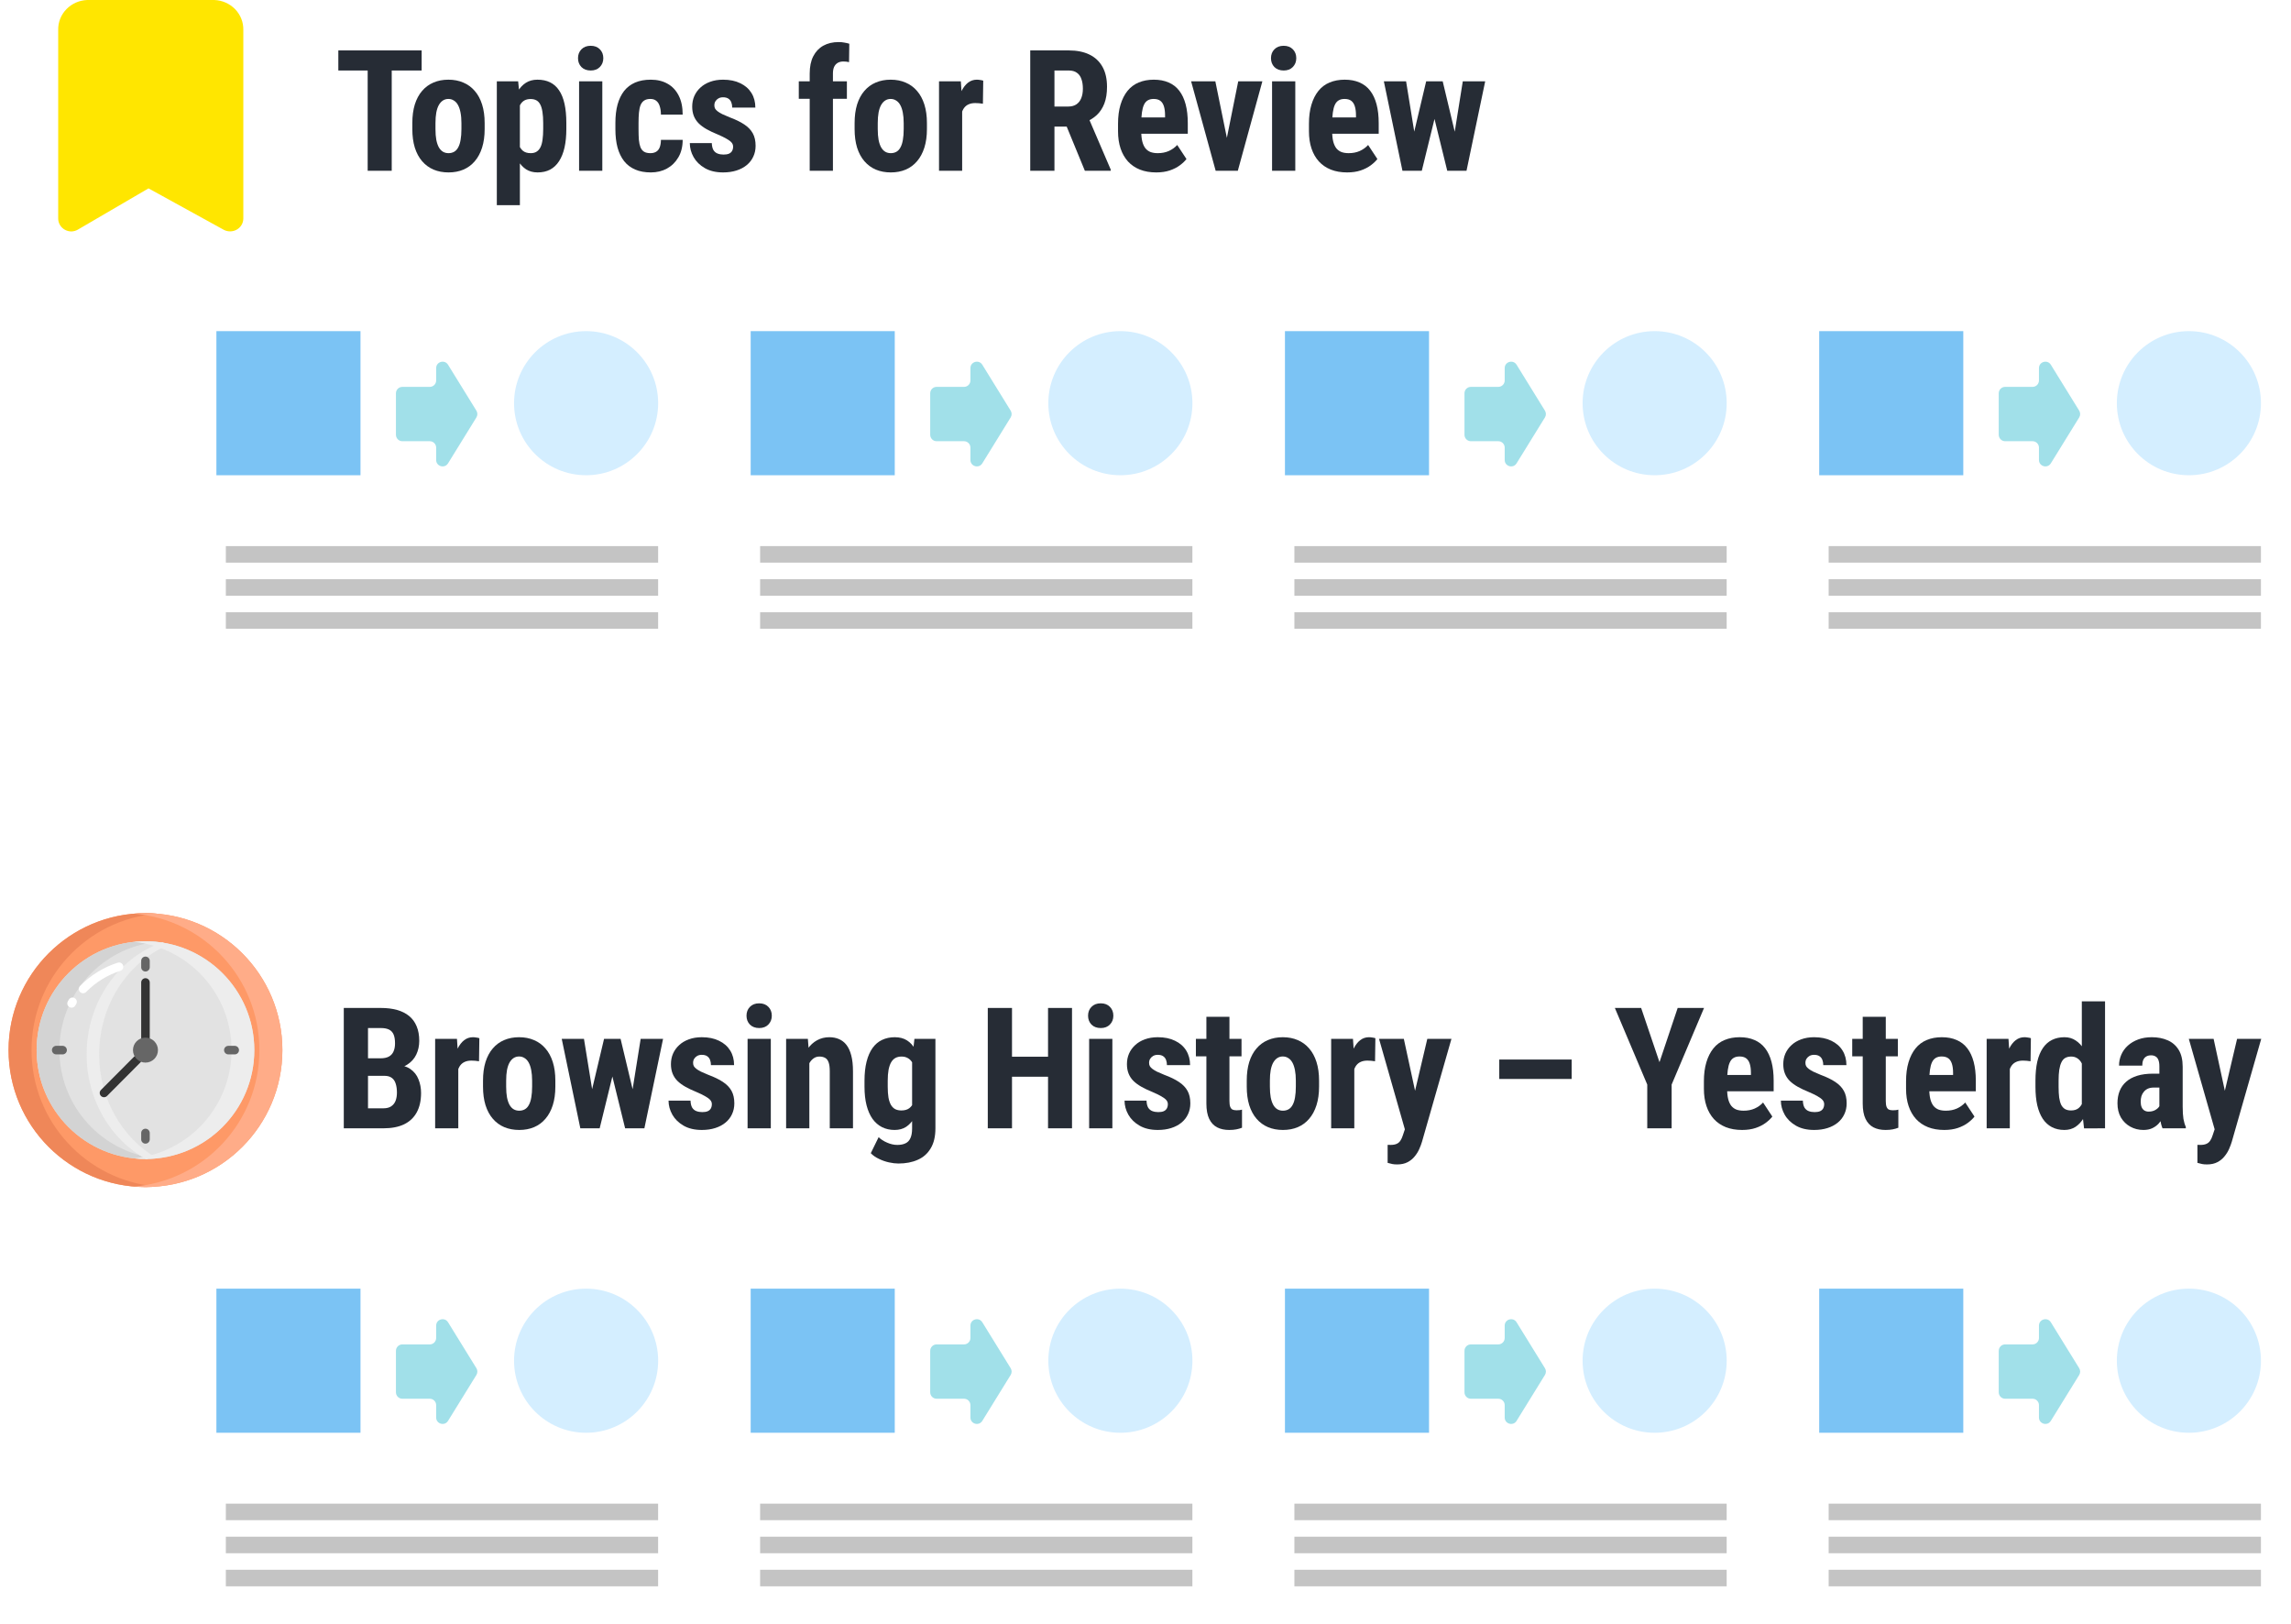 <svg width="357" height="253" viewBox="0 0 357 253" fill="none" xmlns="http://www.w3.org/2000/svg">
<path d="M22.668 184.957C34.451 184.957 44.003 175.405 44.003 163.622C44.003 151.839 34.451 142.287 22.668 142.287C10.885 142.287 1.333 151.839 1.333 163.622C1.333 175.405 10.885 184.957 22.668 184.957Z" fill="#FE9967"/>
<path d="M24.462 184.884C23.868 184.931 23.275 184.957 22.668 184.957C10.887 184.957 1.333 175.404 1.333 163.623C1.333 151.842 10.887 142.288 22.668 142.288C23.275 142.288 23.868 142.315 24.462 142.361C13.514 143.268 4.914 152.442 4.914 163.623C4.914 174.804 13.514 183.977 24.462 184.884Z" fill="#EF8759"/>
<path d="M44.003 163.623C44.003 175.404 34.456 184.957 22.668 184.957C22.068 184.957 21.468 184.931 20.881 184.884C31.822 183.971 40.423 174.797 40.423 163.623C40.423 152.449 31.822 143.275 20.881 142.361C21.468 142.315 22.068 142.288 22.668 142.288C34.456 142.288 44.003 151.842 44.003 163.623Z" fill="#FFAC88"/>
<path d="M22.668 180.582C32.035 180.582 39.628 172.988 39.628 163.622C39.628 154.255 32.035 146.662 22.668 146.662C13.302 146.662 5.708 154.255 5.708 163.622C5.708 172.988 13.302 180.582 22.668 180.582Z" fill="#E2E2E2"/>
<path d="M24.442 180.49C23.861 180.55 23.268 180.583 22.668 180.583C13.301 180.583 5.707 172.989 5.707 163.622C5.707 154.255 13.301 146.661 22.668 146.661C23.268 146.661 23.862 146.694 24.442 146.754C15.908 147.641 9.261 154.855 9.261 163.622C9.261 172.389 15.908 179.603 24.442 180.49Z" fill="#D3D3D3"/>
<path d="M24.222 180.33C18.999 177.205 15.454 171.198 15.454 164.289C15.454 156.546 19.903 149.937 26.181 147.249C25.874 147.135 25.593 146.992 25.336 146.822C18.481 149.176 13.501 156.097 13.501 164.289C13.501 171.427 17.284 177.601 22.791 180.632C23.218 180.466 23.695 180.362 24.222 180.33Z" fill="#EDEDED"/>
<path d="M39.628 163.622C39.628 172.989 32.034 180.583 22.666 180.583C22.066 180.583 21.473 180.55 20.893 180.49C29.427 179.603 36.081 172.389 36.081 163.622C36.081 154.855 29.427 147.641 20.893 146.754C21.473 146.694 22.066 146.661 22.666 146.661C32.034 146.661 39.628 154.255 39.628 163.622Z" fill="#EDEDED"/>
<path d="M16.207 170.963C16.037 170.963 15.866 170.899 15.736 170.769C15.476 170.509 15.474 170.087 15.734 169.826L20.92 164.619C21.18 164.359 21.602 164.357 21.863 164.617C22.124 164.877 22.125 165.299 21.865 165.56L16.68 170.767C16.549 170.898 16.378 170.963 16.207 170.963ZM22.669 162.342C22.3 162.342 22.002 162.044 22.002 161.676V153.083C22.002 152.714 22.3 152.416 22.669 152.416C23.037 152.416 23.335 152.714 23.335 153.083V161.676C23.335 162.044 23.037 162.342 22.669 162.342Z" fill="#333333"/>
<path d="M22.668 165.569C23.743 165.569 24.615 164.698 24.615 163.623C24.615 162.547 23.743 161.676 22.668 161.676C21.593 161.676 20.721 162.547 20.721 163.623C20.721 164.698 21.593 165.569 22.668 165.569Z" fill="#666666"/>
<path d="M22.668 151.375C23.037 151.375 23.335 151.077 23.335 150.708V149.715C23.335 149.346 23.037 149.048 22.668 149.048C22.3 149.048 22.001 149.346 22.001 149.715V150.708C22.001 151.077 22.3 151.375 22.668 151.375ZM9.755 162.956H8.761C8.392 162.956 8.094 163.254 8.094 163.622C8.094 163.991 8.392 164.289 8.761 164.289H9.755C10.123 164.289 10.421 163.991 10.421 163.622C10.421 163.254 10.123 162.956 9.755 162.956ZM22.668 175.869C22.3 175.869 22.001 176.167 22.001 176.536V177.529C22.001 177.898 22.3 178.196 22.668 178.196C23.037 178.196 23.335 177.898 23.335 177.529V176.536C23.335 176.167 23.037 175.869 22.668 175.869ZM36.576 162.956H35.582C35.214 162.956 34.916 163.254 34.916 163.622C34.916 163.991 35.214 164.289 35.582 164.289H36.576C36.944 164.289 37.243 163.991 37.243 163.622C37.243 163.254 36.944 162.956 36.576 162.956Z" fill="#666666"/>
<path d="M11.662 155.534C11.351 155.334 10.939 155.427 10.741 155.736C10.683 155.826 10.628 155.919 10.575 156.012C10.391 156.332 10.502 156.739 10.821 156.922C10.925 156.982 11.039 157.011 11.152 157.011C11.383 157.011 11.608 156.89 11.731 156.676C11.774 156.601 11.818 156.527 11.864 156.455C12.062 156.145 11.972 155.732 11.662 155.534ZM19.186 150.434C19.075 150.083 18.702 149.887 18.349 150C16.146 150.7 14.114 151.954 12.473 153.628C12.215 153.891 12.219 154.313 12.482 154.571C12.611 154.699 12.78 154.762 12.948 154.762C13.121 154.762 13.294 154.695 13.424 154.562C14.915 153.043 16.757 151.905 18.753 151.271C19.104 151.159 19.298 150.784 19.186 150.434Z" fill="white"/>
<g filter="url(#filter0_d_7645_28906)">
<path d="M29.675 46.337C29.675 45.785 30.123 45.337 30.675 45.337H104.869C105.422 45.337 105.869 45.785 105.869 46.337V101.39C105.869 101.943 105.422 102.39 104.869 102.39H30.675C30.123 102.39 29.675 101.943 29.675 101.39V46.337Z" fill="white"/>
</g>
<rect x="33.721" y="51.596" width="22.453" height="22.453" fill="#7BC3F4"/>
<circle cx="91.331" cy="62.822" r="11.227" fill="#D4EEFF"/>
<path fill-rule="evenodd" clip-rule="evenodd" d="M67.966 71.671C67.966 72.678 69.287 73.053 69.817 72.196L74.237 65.039C74.436 64.717 74.436 64.311 74.237 63.989L69.817 56.832C69.287 55.975 67.966 56.35 67.966 57.357V59.281C67.966 59.833 67.518 60.281 66.966 60.281H62.699C62.146 60.281 61.699 60.728 61.699 61.281V67.747C61.699 68.299 62.146 68.747 62.699 68.747H66.966C67.518 68.747 67.966 69.195 67.966 69.747V71.671Z" fill="#A1E0E9"/>
<rect x="35.194" y="85.092" width="67.36" height="2.577" fill="#C4C4C4"/>
<rect x="35.194" y="90.244" width="67.36" height="2.577" fill="#C4C4C4"/>
<rect x="35.194" y="95.397" width="67.36" height="2.577" fill="#C4C4C4"/>
<g filter="url(#filter1_d_7645_28906)">
<path d="M29.675 195.532C29.675 194.98 30.123 194.532 30.675 194.532H104.869C105.422 194.532 105.869 194.98 105.869 195.532V250.586C105.869 251.138 105.422 251.586 104.869 251.586H30.675C30.123 251.586 29.675 251.138 29.675 250.586V195.532Z" fill="white"/>
</g>
<rect x="33.721" y="200.791" width="22.453" height="22.453" fill="#7BC3F4"/>
<circle cx="91.331" cy="212.018" r="11.227" fill="#D4EEFF"/>
<path fill-rule="evenodd" clip-rule="evenodd" d="M67.966 220.866C67.966 221.873 69.287 222.249 69.817 221.391L74.237 214.235C74.436 213.913 74.436 213.506 74.237 213.184L69.817 206.027C69.287 205.17 67.966 205.545 67.966 206.553V208.476C67.966 209.028 67.518 209.476 66.966 209.476H62.699C62.146 209.476 61.699 209.924 61.699 210.476V216.942C61.699 217.494 62.146 217.942 62.699 217.942H66.966C67.518 217.942 67.966 218.39 67.966 218.942V220.866Z" fill="#A1E0E9"/>
<rect x="35.193" y="234.287" width="67.36" height="2.577" fill="#C4C4C4"/>
<rect x="35.193" y="239.439" width="67.36" height="2.577" fill="#C4C4C4"/>
<rect x="35.193" y="244.592" width="67.36" height="2.577" fill="#C4C4C4"/>
<g filter="url(#filter2_d_7645_28906)">
<path d="M112.929 46.337C112.929 45.785 113.377 45.337 113.929 45.337H188.123C188.675 45.337 189.123 45.785 189.123 46.337V101.39C189.123 101.943 188.675 102.39 188.123 102.39H113.929C113.377 102.39 112.929 101.943 112.929 101.39V46.337Z" fill="white"/>
</g>
<rect x="116.975" y="51.596" width="22.453" height="22.453" fill="#7BC3F4"/>
<circle cx="174.585" cy="62.822" r="11.227" fill="#D4EEFF"/>
<path fill-rule="evenodd" clip-rule="evenodd" d="M151.219 71.67C151.219 72.677 152.54 73.052 153.07 72.195L157.49 65.038C157.689 64.716 157.689 64.31 157.49 63.987L153.07 56.831C152.54 55.974 151.219 56.349 151.219 57.356V59.28C151.219 59.832 150.771 60.28 150.219 60.28H145.952C145.399 60.28 144.952 60.727 144.952 61.28V67.746C144.952 68.298 145.399 68.746 145.952 68.746H150.219C150.771 68.746 151.219 69.194 151.219 69.746V71.67Z" fill="#A1E0E9"/>
<rect x="118.447" y="85.09" width="67.36" height="2.577" fill="#C4C4C4"/>
<rect x="118.447" y="90.244" width="67.36" height="2.577" fill="#C4C4C4"/>
<rect x="118.447" y="95.397" width="67.36" height="2.577" fill="#C4C4C4"/>
<g filter="url(#filter3_d_7645_28906)">
<path d="M112.929 195.532C112.929 194.98 113.377 194.532 113.929 194.532H188.123C188.675 194.532 189.123 194.98 189.123 195.532V250.586C189.123 251.138 188.675 251.586 188.123 251.586H113.929C113.377 251.586 112.929 251.138 112.929 250.586V195.532Z" fill="white"/>
</g>
<rect x="116.975" y="200.791" width="22.453" height="22.453" fill="#7BC3F4"/>
<circle cx="174.585" cy="212.018" r="11.227" fill="#D4EEFF"/>
<path fill-rule="evenodd" clip-rule="evenodd" d="M151.219 220.866C151.219 221.873 152.54 222.249 153.07 221.391L157.49 214.235C157.689 213.913 157.689 213.506 157.49 213.184L153.07 206.027C152.54 205.17 151.219 205.545 151.219 206.553V208.476C151.219 209.028 150.771 209.476 150.219 209.476H145.952C145.399 209.476 144.952 209.924 144.952 210.476V216.942C144.952 217.494 145.399 217.942 145.952 217.942H150.219C150.771 217.942 151.219 218.39 151.219 218.942V220.866Z" fill="#A1E0E9"/>
<rect x="118.447" y="234.287" width="67.36" height="2.577" fill="#C4C4C4"/>
<rect x="118.447" y="239.439" width="67.36" height="2.577" fill="#C4C4C4"/>
<rect x="118.447" y="244.592" width="67.36" height="2.577" fill="#C4C4C4"/>
<g filter="url(#filter4_d_7645_28906)">
<path d="M196.184 46.337C196.184 45.785 196.631 45.337 197.184 45.337H271.378C271.93 45.337 272.378 45.785 272.378 46.337V101.39C272.378 101.943 271.93 102.39 271.378 102.39H197.184C196.631 102.39 196.184 101.943 196.184 101.39V46.337Z" fill="white"/>
</g>
<rect x="200.229" y="51.596" width="22.453" height="22.453" fill="#7BC3F4"/>
<circle cx="257.839" cy="62.822" r="11.227" fill="#D4EEFF"/>
<path fill-rule="evenodd" clip-rule="evenodd" d="M234.473 71.67C234.473 72.677 235.794 73.052 236.324 72.195L240.744 65.038C240.943 64.716 240.943 64.31 240.744 63.987L236.324 56.831C235.794 55.974 234.473 56.349 234.473 57.356V59.28C234.473 59.832 234.025 60.28 233.473 60.28H229.206C228.654 60.28 228.206 60.727 228.206 61.28V67.746C228.206 68.298 228.654 68.746 229.206 68.746H233.473C234.025 68.746 234.473 69.194 234.473 69.746V71.67Z" fill="#A1E0E9"/>
<rect x="201.701" y="85.092" width="67.36" height="2.577" fill="#C4C4C4"/>
<rect x="201.701" y="90.244" width="67.36" height="2.577" fill="#C4C4C4"/>
<rect x="201.701" y="95.397" width="67.36" height="2.577" fill="#C4C4C4"/>
<g filter="url(#filter5_d_7645_28906)">
<path d="M196.184 195.532C196.184 194.98 196.631 194.532 197.184 194.532H271.378C271.93 194.532 272.378 194.98 272.378 195.532V250.586C272.378 251.138 271.93 251.586 271.378 251.586H197.184C196.631 251.586 196.184 251.138 196.184 250.586V195.532Z" fill="white"/>
</g>
<rect x="200.229" y="200.791" width="22.453" height="22.453" fill="#7BC3F4"/>
<circle cx="257.839" cy="212.018" r="11.227" fill="#D4EEFF"/>
<path fill-rule="evenodd" clip-rule="evenodd" d="M234.473 220.866C234.473 221.873 235.794 222.249 236.324 221.391L240.744 214.235C240.943 213.913 240.943 213.506 240.744 213.184L236.324 206.027C235.794 205.17 234.473 205.545 234.473 206.553V208.476C234.473 209.028 234.025 209.476 233.473 209.476H229.206C228.654 209.476 228.206 209.924 228.206 210.476V216.942C228.206 217.494 228.654 217.942 229.206 217.942H233.473C234.025 217.942 234.473 218.39 234.473 218.942V220.866Z" fill="#A1E0E9"/>
<rect x="201.701" y="234.287" width="67.36" height="2.577" fill="#C4C4C4"/>
<rect x="201.701" y="239.439" width="67.36" height="2.577" fill="#C4C4C4"/>
<rect x="201.701" y="244.592" width="67.36" height="2.577" fill="#C4C4C4"/>
<g filter="url(#filter6_d_7645_28906)">
<path d="M279.436 46.337C279.436 45.785 279.883 45.337 280.436 45.337H354.63C355.182 45.337 355.63 45.785 355.63 46.337V101.39C355.63 101.943 355.182 102.39 354.63 102.39H280.436C279.883 102.39 279.436 101.943 279.436 101.39V46.337Z" fill="white"/>
</g>
<rect x="283.481" y="51.596" width="22.453" height="22.453" fill="#7BC3F4"/>
<circle cx="341.09" cy="62.822" r="11.227" fill="#D4EEFF"/>
<path fill-rule="evenodd" clip-rule="evenodd" d="M317.726 71.67C317.726 72.677 319.047 73.052 319.576 72.195L323.997 65.038C324.195 64.716 324.195 64.31 323.997 63.987L319.576 56.831C319.047 55.974 317.726 56.349 317.726 57.356V59.28C317.726 59.832 317.278 60.28 316.726 60.28H312.458C311.906 60.28 311.458 60.727 311.458 61.28V67.746C311.458 68.298 311.906 68.746 312.458 68.746H316.726C317.278 68.746 317.726 69.194 317.726 69.746V71.67Z" fill="#A1E0E9"/>
<rect x="284.954" y="85.09" width="67.36" height="2.577" fill="#C4C4C4"/>
<rect x="284.954" y="90.244" width="67.36" height="2.577" fill="#C4C4C4"/>
<rect x="284.954" y="95.397" width="67.36" height="2.577" fill="#C4C4C4"/>
<g filter="url(#filter7_d_7645_28906)">
<path d="M279.436 195.532C279.436 194.98 279.883 194.532 280.436 194.532H354.63C355.182 194.532 355.63 194.98 355.63 195.532V250.586C355.63 251.138 355.182 251.586 354.63 251.586H280.436C279.883 251.586 279.436 251.138 279.436 250.586V195.532Z" fill="white"/>
</g>
<rect x="283.481" y="200.791" width="22.453" height="22.453" fill="#7BC3F4"/>
<circle cx="341.09" cy="212.018" r="11.227" fill="#D4EEFF"/>
<path fill-rule="evenodd" clip-rule="evenodd" d="M317.726 220.866C317.726 221.873 319.047 222.249 319.576 221.391L323.997 214.235C324.195 213.913 324.195 213.506 323.997 213.184L319.576 206.027C319.047 205.17 317.726 205.545 317.726 206.553V208.476C317.726 209.028 317.278 209.476 316.726 209.476H312.458C311.906 209.476 311.458 209.924 311.458 210.476V216.942C311.458 217.494 311.906 217.942 312.458 217.942H316.726C317.278 217.942 317.726 218.39 317.726 218.942V220.866Z" fill="#A1E0E9"/>
<rect x="284.954" y="234.287" width="67.36" height="2.577" fill="#C4C4C4"/>
<rect x="284.954" y="239.439" width="67.36" height="2.577" fill="#C4C4C4"/>
<rect x="284.954" y="244.592" width="67.36" height="2.577" fill="#C4C4C4"/>
<path d="M11.129 36.063C10.775 36.062 10.427 35.972 10.12 35.803C9.801 35.629 9.536 35.375 9.351 35.069C9.167 34.763 9.069 34.414 9.069 34.059V4.668C9.041 3.467 9.501 2.303 10.35 1.429C11.198 0.555 12.367 0.042 13.602 0H33.383C34.618 0.042 35.787 0.555 36.636 1.429C37.484 2.303 37.944 3.467 37.916 4.668V34.059C37.914 34.409 37.818 34.752 37.637 35.054C37.457 35.357 37.198 35.608 36.886 35.782C36.573 35.958 36.218 36.051 35.856 36.051C35.494 36.051 35.139 35.958 34.826 35.782L23.142 29.351L12.159 35.762C11.849 35.95 11.494 36.053 11.129 36.063V36.063Z" fill="#FFE600"/>
<path d="M61.042 7.856V26.608H57.294V7.856H61.042ZM65.704 7.856V10.985H52.722V7.856H65.704Z" fill="#262C35"/>
<path d="M64.252 20.117V19.177C64.252 18.086 64.381 17.12 64.639 16.279C64.905 15.437 65.283 14.733 65.772 14.166C66.262 13.591 66.85 13.158 67.537 12.866C68.232 12.565 69.009 12.415 69.868 12.415C70.735 12.415 71.512 12.565 72.199 12.866C72.895 13.158 73.487 13.591 73.977 14.166C74.475 14.733 74.857 15.437 75.123 16.279C75.389 17.12 75.522 18.086 75.522 19.177V20.117C75.522 21.199 75.389 22.16 75.123 23.002C74.857 23.843 74.475 24.552 73.977 25.127C73.487 25.702 72.899 26.136 72.212 26.428C71.525 26.72 70.752 26.866 69.894 26.866C69.035 26.866 68.258 26.72 67.563 26.428C66.876 26.136 66.283 25.702 65.785 25.127C65.287 24.552 64.905 23.843 64.639 23.002C64.381 22.16 64.252 21.199 64.252 20.117ZM67.859 19.177V20.117C67.859 20.761 67.902 21.319 67.988 21.791C68.082 22.264 68.215 22.654 68.387 22.963C68.567 23.272 68.782 23.5 69.031 23.646C69.28 23.792 69.567 23.865 69.894 23.865C70.22 23.865 70.512 23.792 70.77 23.646C71.027 23.5 71.238 23.272 71.401 22.963C71.573 22.654 71.697 22.264 71.774 21.791C71.86 21.319 71.903 20.761 71.903 20.117V19.177C71.903 18.55 71.856 18 71.761 17.528C71.667 17.047 71.534 16.657 71.362 16.356C71.19 16.047 70.976 15.815 70.718 15.661C70.469 15.497 70.186 15.416 69.868 15.416C69.55 15.416 69.267 15.497 69.018 15.661C68.778 15.815 68.567 16.047 68.387 16.356C68.215 16.657 68.082 17.047 67.988 17.528C67.902 18 67.859 18.55 67.859 19.177Z" fill="#262C35"/>
<path d="M81.013 15.351V31.966H77.419V12.672H80.742L81.013 15.351ZM88.251 19.164V20.091C88.251 21.182 88.156 22.148 87.968 22.989C87.779 23.822 87.495 24.53 87.118 25.114C86.748 25.689 86.285 26.127 85.727 26.428C85.168 26.72 84.516 26.866 83.769 26.866C83.073 26.866 82.472 26.703 81.966 26.376C81.468 26.041 81.047 25.582 80.703 24.998C80.36 24.414 80.085 23.732 79.879 22.95C79.673 22.169 79.514 21.332 79.403 20.439V18.996C79.506 18.043 79.656 17.168 79.853 16.369C80.051 15.562 80.321 14.862 80.665 14.27C81.017 13.677 81.442 13.222 81.94 12.904C82.447 12.578 83.047 12.415 83.743 12.415C84.499 12.415 85.156 12.552 85.714 12.827C86.28 13.102 86.748 13.518 87.118 14.076C87.495 14.626 87.779 15.326 87.968 16.176C88.156 17.026 88.251 18.022 88.251 19.164ZM84.645 20.091V19.164C84.645 18.494 84.606 17.923 84.529 17.451C84.46 16.979 84.348 16.592 84.194 16.292C84.039 15.991 83.838 15.772 83.588 15.635C83.339 15.497 83.035 15.429 82.674 15.429C82.322 15.429 82.013 15.497 81.747 15.635C81.489 15.772 81.279 15.974 81.116 16.24C80.952 16.498 80.828 16.815 80.742 17.193C80.656 17.562 80.609 17.983 80.6 18.456V20.98C80.618 21.538 80.691 22.032 80.819 22.461C80.957 22.89 81.176 23.234 81.476 23.491C81.777 23.74 82.185 23.865 82.7 23.865C83.069 23.865 83.374 23.788 83.614 23.633C83.863 23.479 84.065 23.247 84.22 22.938C84.374 22.628 84.481 22.238 84.541 21.765C84.61 21.293 84.645 20.735 84.645 20.091Z" fill="#262C35"/>
<path d="M93.857 12.672V26.608H90.238V12.672H93.857ZM90.07 9.066C90.07 8.508 90.246 8.049 90.599 7.688C90.959 7.319 91.44 7.134 92.041 7.134C92.651 7.134 93.132 7.319 93.484 7.688C93.836 8.049 94.012 8.508 94.012 9.066C94.012 9.616 93.831 10.075 93.471 10.444C93.119 10.805 92.646 10.985 92.054 10.985C91.444 10.985 90.959 10.805 90.599 10.444C90.246 10.075 90.07 9.616 90.07 9.066Z" fill="#262C35"/>
<path d="M101.357 23.865C101.692 23.865 101.979 23.796 102.22 23.659C102.469 23.521 102.657 23.298 102.786 22.989C102.915 22.68 102.984 22.281 102.992 21.791H106.38C106.38 22.839 106.156 23.745 105.71 24.509C105.272 25.265 104.68 25.848 103.933 26.261C103.194 26.664 102.357 26.866 101.421 26.866C100.485 26.866 99.669 26.716 98.974 26.415C98.278 26.114 97.703 25.677 97.248 25.101C96.802 24.526 96.462 23.826 96.231 23.002C96.007 22.169 95.896 21.216 95.896 20.143V19.125C95.896 18.069 96.007 17.125 96.231 16.292C96.462 15.459 96.802 14.755 97.248 14.179C97.703 13.604 98.274 13.166 98.961 12.866C99.656 12.565 100.472 12.415 101.408 12.415C102.413 12.415 103.284 12.625 104.023 13.046C104.761 13.458 105.336 14.068 105.749 14.875C106.169 15.682 106.38 16.678 106.38 17.863H102.992C102.984 17.331 102.919 16.888 102.799 16.536C102.688 16.176 102.512 15.901 102.271 15.712C102.039 15.515 101.73 15.416 101.344 15.416C100.94 15.416 100.614 15.502 100.365 15.674C100.125 15.837 99.94 16.077 99.811 16.395C99.691 16.704 99.609 17.09 99.566 17.554C99.523 18.017 99.502 18.541 99.502 19.125V20.143C99.502 20.77 99.519 21.315 99.553 21.778C99.596 22.233 99.678 22.62 99.798 22.938C99.927 23.247 100.112 23.479 100.352 23.633C100.601 23.788 100.936 23.865 101.357 23.865Z" fill="#262C35"/>
<path d="M114.24 22.847C114.24 22.607 114.158 22.392 113.995 22.203C113.832 22.015 113.574 21.821 113.222 21.624C112.87 21.418 112.402 21.19 111.819 20.941C111.183 20.684 110.621 20.417 110.131 20.143C109.642 19.868 109.225 19.563 108.882 19.228C108.547 18.893 108.294 18.511 108.122 18.082C107.95 17.653 107.864 17.163 107.864 16.614C107.864 16.021 107.972 15.476 108.186 14.978C108.41 14.471 108.727 14.029 109.14 13.651C109.552 13.265 110.054 12.964 110.646 12.75C111.248 12.527 111.922 12.415 112.669 12.415C113.716 12.415 114.613 12.6 115.36 12.969C116.116 13.329 116.696 13.836 117.099 14.489C117.503 15.141 117.704 15.901 117.704 16.768H114.098C114.098 16.459 114.051 16.184 113.957 15.944C113.862 15.695 113.708 15.502 113.493 15.364C113.287 15.227 113.008 15.158 112.656 15.158C112.398 15.158 112.166 15.214 111.96 15.326C111.763 15.437 111.604 15.588 111.484 15.777C111.372 15.957 111.316 16.172 111.316 16.421C111.316 16.609 111.355 16.777 111.432 16.923C111.518 17.069 111.651 17.21 111.831 17.348C112.012 17.485 112.252 17.631 112.553 17.786C112.862 17.932 113.24 18.095 113.686 18.275C114.613 18.619 115.373 18.988 115.966 19.383C116.567 19.778 117.013 20.241 117.305 20.774C117.597 21.298 117.743 21.946 117.743 22.719C117.743 23.337 117.623 23.899 117.382 24.406C117.151 24.912 116.811 25.35 116.365 25.72C115.919 26.089 115.382 26.372 114.755 26.57C114.137 26.767 113.446 26.866 112.681 26.866C111.557 26.866 110.608 26.643 109.835 26.196C109.062 25.75 108.478 25.179 108.083 24.483C107.688 23.779 107.491 23.049 107.491 22.294H110.917C110.934 22.757 111.02 23.122 111.175 23.388C111.338 23.646 111.557 23.826 111.831 23.929C112.106 24.032 112.411 24.084 112.746 24.084C113.081 24.084 113.355 24.041 113.57 23.955C113.793 23.861 113.961 23.719 114.072 23.53C114.184 23.332 114.24 23.105 114.24 22.847Z" fill="#262C35"/>
<path d="M129.793 26.608H126.174V11.462C126.174 10.389 126.358 9.491 126.727 8.77C127.097 8.049 127.616 7.499 128.286 7.121C128.964 6.744 129.767 6.555 130.694 6.555C130.995 6.555 131.278 6.58 131.544 6.632C131.819 6.675 132.085 6.735 132.343 6.812L132.304 9.684C132.193 9.65 132.06 9.624 131.905 9.607C131.75 9.59 131.587 9.581 131.416 9.581C131.072 9.581 130.776 9.654 130.527 9.8C130.286 9.946 130.102 10.157 129.973 10.431C129.853 10.706 129.793 11.05 129.793 11.462V26.608ZM131.969 12.672V15.39H124.473V12.672H131.969Z" fill="#262C35"/>
<path d="M133.171 20.117V19.177C133.171 18.086 133.3 17.12 133.557 16.279C133.823 15.437 134.201 14.733 134.691 14.166C135.18 13.591 135.768 13.158 136.455 12.866C137.151 12.565 137.928 12.415 138.786 12.415C139.654 12.415 140.431 12.565 141.118 12.866C141.813 13.158 142.406 13.591 142.895 14.166C143.393 14.733 143.775 15.437 144.041 16.279C144.307 17.12 144.441 18.086 144.441 19.177V20.117C144.441 21.199 144.307 22.16 144.041 23.002C143.775 23.843 143.393 24.552 142.895 25.127C142.406 25.702 141.817 26.136 141.13 26.428C140.444 26.72 139.671 26.866 138.812 26.866C137.953 26.866 137.176 26.72 136.481 26.428C135.794 26.136 135.202 25.702 134.704 25.127C134.206 24.552 133.823 23.843 133.557 23.002C133.3 22.16 133.171 21.199 133.171 20.117ZM136.777 19.177V20.117C136.777 20.761 136.82 21.319 136.906 21.791C137 22.264 137.133 22.654 137.305 22.963C137.486 23.272 137.7 23.5 137.949 23.646C138.198 23.792 138.486 23.865 138.812 23.865C139.138 23.865 139.43 23.792 139.688 23.646C139.946 23.5 140.156 23.272 140.319 22.963C140.491 22.654 140.615 22.264 140.693 21.791C140.778 21.319 140.821 20.761 140.821 20.117V19.177C140.821 18.55 140.774 18 140.68 17.528C140.585 17.047 140.452 16.657 140.28 16.356C140.109 16.047 139.894 15.815 139.636 15.661C139.387 15.497 139.104 15.416 138.786 15.416C138.469 15.416 138.185 15.497 137.936 15.661C137.696 15.815 137.486 16.047 137.305 16.356C137.133 16.657 137 17.047 136.906 17.528C136.82 18 136.777 18.55 136.777 19.177Z" fill="#262C35"/>
<path d="M149.931 15.777V26.608H146.325V12.672H149.725L149.931 15.777ZM153.215 12.569L153.164 16.163C153 16.128 152.803 16.103 152.571 16.086C152.348 16.068 152.15 16.06 151.979 16.06C151.575 16.06 151.232 16.124 150.948 16.253C150.665 16.373 150.429 16.558 150.24 16.807C150.06 17.047 149.922 17.348 149.828 17.708C149.733 18.069 149.678 18.477 149.66 18.932L148.978 18.674C148.978 17.764 149.046 16.931 149.184 16.176C149.33 15.412 149.544 14.75 149.828 14.192C150.111 13.626 150.45 13.188 150.845 12.879C151.249 12.569 151.704 12.415 152.211 12.415C152.382 12.415 152.563 12.432 152.751 12.466C152.949 12.492 153.104 12.527 153.215 12.569Z" fill="#262C35"/>
<path d="M160.538 7.856H166.553C167.806 7.856 168.875 8.07 169.76 8.5C170.644 8.929 171.322 9.564 171.795 10.406C172.267 11.247 172.503 12.286 172.503 13.523C172.503 14.536 172.366 15.403 172.091 16.124C171.816 16.837 171.426 17.434 170.919 17.915C170.412 18.387 169.807 18.765 169.103 19.048L167.957 19.73H163.075L163.062 16.601H166.45C166.965 16.601 167.39 16.489 167.725 16.266C168.068 16.034 168.322 15.712 168.485 15.3C168.656 14.879 168.742 14.39 168.742 13.832C168.742 13.239 168.665 12.733 168.51 12.312C168.364 11.883 168.128 11.556 167.802 11.333C167.484 11.101 167.068 10.985 166.553 10.985H164.312V26.608H160.538V7.856ZM169.051 26.608L165.613 18.249L169.567 18.236L173.083 26.428V26.608H169.051Z" fill="#262C35"/>
<path d="M180.17 26.866C179.217 26.866 178.371 26.72 177.633 26.428C176.903 26.136 176.285 25.715 175.778 25.166C175.272 24.608 174.885 23.934 174.619 23.144C174.353 22.354 174.22 21.452 174.22 20.439V19.293C174.22 18.159 174.349 17.168 174.606 16.317C174.864 15.459 175.229 14.738 175.701 14.154C176.173 13.57 176.753 13.136 177.44 12.853C178.135 12.561 178.921 12.415 179.797 12.415C180.672 12.415 181.441 12.561 182.102 12.853C182.772 13.136 183.326 13.566 183.764 14.141C184.201 14.707 184.532 15.412 184.755 16.253C184.978 17.095 185.09 18.073 185.09 19.19V20.838H175.752V18.301H181.548V17.979C181.548 17.412 181.488 16.94 181.368 16.562C181.248 16.176 181.059 15.888 180.801 15.699C180.544 15.51 180.2 15.416 179.771 15.416C179.41 15.416 179.105 15.489 178.856 15.635C178.607 15.781 178.41 16.008 178.264 16.317C178.118 16.627 178.011 17.03 177.942 17.528C177.873 18.017 177.839 18.606 177.839 19.293V20.439C177.839 21.083 177.895 21.624 178.006 22.062C178.118 22.491 178.281 22.843 178.496 23.118C178.719 23.384 178.989 23.577 179.307 23.698C179.625 23.809 179.994 23.865 180.415 23.865C181.05 23.865 181.621 23.753 182.128 23.53C182.643 23.298 183.081 22.985 183.442 22.59L184.884 24.779C184.635 25.106 184.292 25.432 183.854 25.758C183.416 26.084 182.892 26.351 182.282 26.557C181.673 26.763 180.969 26.866 180.17 26.866Z" fill="#262C35"/>
<path d="M190.709 23.826L192.95 12.672H196.711L192.886 26.608H190.632L190.709 23.826ZM189.383 12.672L191.662 23.839L191.701 26.608H189.434L185.609 12.672H189.383Z" fill="#262C35"/>
<path d="M201.841 12.672V26.608H198.222V12.672H201.841ZM198.054 9.066C198.054 8.508 198.23 8.049 198.582 7.688C198.943 7.319 199.424 7.134 200.025 7.134C200.634 7.134 201.115 7.319 201.467 7.688C201.819 8.049 201.995 8.508 201.995 9.066C201.995 9.616 201.815 10.075 201.454 10.444C201.102 10.805 200.63 10.985 200.038 10.985C199.428 10.985 198.943 10.805 198.582 10.444C198.23 10.075 198.054 9.616 198.054 9.066Z" fill="#262C35"/>
<path d="M209.92 26.866C208.967 26.866 208.121 26.72 207.383 26.428C206.653 26.136 206.035 25.715 205.528 25.166C205.021 24.608 204.635 23.934 204.369 23.144C204.103 22.354 203.97 21.452 203.97 20.439V19.293C203.97 18.159 204.098 17.168 204.356 16.317C204.614 15.459 204.978 14.738 205.451 14.154C205.923 13.57 206.503 13.136 207.189 12.853C207.885 12.561 208.671 12.415 209.546 12.415C210.422 12.415 211.191 12.561 211.852 12.853C212.522 13.136 213.075 13.566 213.513 14.141C213.951 14.707 214.282 15.412 214.505 16.253C214.728 17.095 214.84 18.073 214.84 19.19V20.838H205.502V18.301H211.298V17.979C211.298 17.412 211.238 16.94 211.118 16.562C210.998 16.176 210.809 15.888 210.551 15.699C210.293 15.51 209.95 15.416 209.521 15.416C209.16 15.416 208.855 15.489 208.606 15.635C208.357 15.781 208.16 16.008 208.014 16.317C207.868 16.627 207.76 17.03 207.692 17.528C207.623 18.017 207.589 18.606 207.589 19.293V20.439C207.589 21.083 207.645 21.624 207.756 22.062C207.868 22.491 208.031 22.843 208.246 23.118C208.469 23.384 208.739 23.577 209.057 23.698C209.375 23.809 209.744 23.865 210.165 23.865C210.8 23.865 211.371 23.753 211.878 23.53C212.393 23.298 212.831 22.985 213.191 22.59L214.634 24.779C214.385 25.106 214.041 25.432 213.604 25.758C213.166 26.084 212.642 26.351 212.032 26.557C211.423 26.763 210.718 26.866 209.92 26.866Z" fill="#262C35"/>
<path d="M219.802 22.938L222.236 12.672H224.503L223.949 16.846L221.554 26.608H219.661L219.802 22.938ZM219.107 12.672L220.768 22.912L220.755 26.608H218.54L215.642 12.672H219.107ZM226.332 22.744L227.942 12.672H231.433L228.522 26.608H226.306L226.332 22.744ZM224.812 12.672L227.247 22.86L227.414 26.608H225.521L223.125 16.871L222.584 12.672H224.812Z" fill="#262C35"/>
<path d="M59.896 167.627H56.057L56.045 164.897H59.316C59.831 164.897 60.252 164.811 60.578 164.639C60.913 164.459 61.158 164.197 61.312 163.853C61.475 163.501 61.557 163.076 61.557 162.578C61.557 162.003 61.484 161.544 61.338 161.2C61.192 160.848 60.956 160.591 60.63 160.427C60.303 160.264 59.879 160.183 59.355 160.183H57.346V175.806H53.572V157.053H59.355C60.291 157.053 61.128 157.156 61.866 157.362C62.605 157.568 63.231 157.882 63.747 158.302C64.262 158.723 64.653 159.255 64.919 159.899C65.193 160.543 65.331 161.303 65.331 162.179C65.331 162.952 65.176 163.665 64.867 164.317C64.558 164.97 64.073 165.502 63.412 165.914C62.759 166.326 61.905 166.558 60.849 166.61L59.896 167.627ZM59.767 175.806H54.989L56.495 172.689H59.767C60.265 172.689 60.668 172.581 60.977 172.367C61.287 172.152 61.51 171.865 61.647 171.504C61.785 171.135 61.853 170.714 61.853 170.242C61.853 169.709 61.789 169.246 61.66 168.851C61.54 168.456 61.338 168.155 61.055 167.949C60.771 167.734 60.389 167.627 59.908 167.627H56.663L56.689 164.897H60.63L61.519 165.979C62.523 165.944 63.326 166.137 63.927 166.558C64.528 166.97 64.957 167.511 65.215 168.181C65.481 168.842 65.614 169.546 65.614 170.293C65.614 171.495 65.387 172.509 64.932 173.333C64.485 174.149 63.828 174.767 62.961 175.187C62.094 175.6 61.029 175.806 59.767 175.806Z" fill="#262C35"/>
<path d="M71.414 164.974V175.806H67.807V161.87H71.207L71.414 164.974ZM74.698 161.767L74.646 165.36C74.483 165.326 74.286 165.3 74.054 165.283C73.831 165.266 73.633 165.257 73.462 165.257C73.058 165.257 72.714 165.322 72.431 165.45C72.148 165.571 71.912 165.755 71.723 166.004C71.542 166.245 71.405 166.545 71.311 166.906C71.216 167.267 71.16 167.674 71.143 168.129L70.46 167.872C70.46 166.962 70.529 166.129 70.667 165.373C70.813 164.609 71.027 163.948 71.311 163.39C71.594 162.823 71.933 162.385 72.328 162.076C72.732 161.767 73.187 161.612 73.693 161.612C73.865 161.612 74.045 161.63 74.234 161.664C74.432 161.69 74.586 161.724 74.698 161.767Z" fill="#262C35"/>
<path d="M75.268 169.314V168.374C75.268 167.284 75.397 166.318 75.655 165.476C75.921 164.635 76.299 163.931 76.788 163.364C77.277 162.789 77.866 162.355 78.552 162.063C79.248 161.763 80.025 161.612 80.884 161.612C81.751 161.612 82.528 161.763 83.215 162.063C83.91 162.355 84.503 162.789 84.992 163.364C85.49 163.931 85.872 164.635 86.139 165.476C86.405 166.318 86.538 167.284 86.538 168.374V169.314C86.538 170.396 86.405 171.358 86.139 172.199C85.872 173.041 85.49 173.749 84.992 174.325C84.503 174.9 83.915 175.333 83.228 175.625C82.541 175.917 81.768 176.063 80.909 176.063C80.051 176.063 79.274 175.917 78.578 175.625C77.891 175.333 77.299 174.9 76.801 174.325C76.303 173.749 75.921 173.041 75.655 172.199C75.397 171.358 75.268 170.396 75.268 169.314ZM78.874 168.374V169.314C78.874 169.958 78.917 170.516 79.003 170.989C79.098 171.461 79.231 171.852 79.403 172.161C79.583 172.47 79.797 172.697 80.047 172.843C80.296 172.989 80.583 173.062 80.909 173.062C81.236 173.062 81.528 172.989 81.785 172.843C82.043 172.697 82.253 172.47 82.416 172.161C82.588 171.852 82.713 171.461 82.79 170.989C82.876 170.516 82.919 169.958 82.919 169.314V168.374C82.919 167.747 82.871 167.198 82.777 166.726C82.683 166.245 82.549 165.854 82.378 165.554C82.206 165.244 81.991 165.013 81.734 164.858C81.485 164.695 81.201 164.613 80.884 164.613C80.566 164.613 80.283 164.695 80.034 164.858C79.793 165.013 79.583 165.244 79.403 165.554C79.231 165.854 79.098 166.245 79.003 166.726C78.917 167.198 78.874 167.747 78.874 168.374Z" fill="#262C35"/>
<path d="M91.693 172.135L94.128 161.87H96.394L95.841 166.043L93.445 175.806H91.552L91.693 172.135ZM90.998 161.87L92.659 172.109L92.646 175.806H90.431L87.533 161.87H90.998ZM98.223 171.942L99.833 161.87H103.324L100.413 175.806H98.198L98.223 171.942ZM96.704 161.87L99.138 172.058L99.305 175.806H97.412L95.016 166.069L94.475 161.87H96.704Z" fill="#262C35"/>
<path d="M110.926 172.045C110.926 171.804 110.845 171.59 110.681 171.401C110.518 171.212 110.261 171.019 109.909 170.821C109.557 170.615 109.089 170.388 108.505 170.139C107.869 169.881 107.307 169.615 106.818 169.34C106.328 169.065 105.912 168.761 105.568 168.426C105.233 168.091 104.98 167.709 104.808 167.279C104.637 166.85 104.551 166.361 104.551 165.811C104.551 165.219 104.658 164.673 104.873 164.175C105.096 163.669 105.414 163.227 105.826 162.849C106.238 162.462 106.74 162.162 107.333 161.947C107.934 161.724 108.608 161.612 109.355 161.612C110.402 161.612 111.3 161.797 112.047 162.166C112.802 162.527 113.382 163.033 113.785 163.686C114.189 164.339 114.391 165.098 114.391 165.966H110.785C110.785 165.657 110.737 165.382 110.643 165.141C110.548 164.892 110.394 164.699 110.179 164.562C109.973 164.424 109.694 164.356 109.342 164.356C109.084 164.356 108.853 164.412 108.647 164.523C108.449 164.635 108.29 164.785 108.17 164.974C108.058 165.154 108.003 165.369 108.003 165.618C108.003 165.807 108.041 165.974 108.118 166.12C108.204 166.266 108.337 166.408 108.518 166.545C108.698 166.683 108.938 166.829 109.239 166.983C109.548 167.129 109.926 167.292 110.372 167.473C111.3 167.816 112.06 168.185 112.652 168.58C113.253 168.975 113.7 169.439 113.992 169.971C114.283 170.495 114.429 171.143 114.429 171.916C114.429 172.534 114.309 173.097 114.069 173.603C113.837 174.11 113.498 174.548 113.051 174.917C112.605 175.286 112.068 175.57 111.441 175.767C110.823 175.965 110.132 176.063 109.368 176.063C108.243 176.063 107.294 175.84 106.521 175.394C105.749 174.947 105.165 174.376 104.77 173.681C104.375 172.976 104.177 172.247 104.177 171.491H107.603C107.62 171.955 107.706 172.32 107.861 172.586C108.024 172.843 108.243 173.024 108.518 173.127C108.792 173.23 109.097 173.281 109.432 173.281C109.767 173.281 110.042 173.238 110.256 173.152C110.48 173.058 110.647 172.916 110.759 172.727C110.87 172.53 110.926 172.302 110.926 172.045Z" fill="#262C35"/>
<path d="M120.113 161.87V175.806H116.494V161.87H120.113ZM116.326 158.264C116.326 157.706 116.502 157.246 116.854 156.886C117.215 156.516 117.696 156.332 118.297 156.332C118.907 156.332 119.387 156.516 119.739 156.886C120.092 157.246 120.268 157.706 120.268 158.264C120.268 158.813 120.087 159.273 119.727 159.642C119.375 160.002 118.902 160.183 118.31 160.183C117.7 160.183 117.215 160.002 116.854 159.642C116.502 159.273 116.326 158.813 116.326 158.264Z" fill="#262C35"/>
<path d="M126.118 164.845V175.806H122.499V161.87H125.887L126.118 164.845ZM125.578 168.361L124.612 168.387C124.594 167.339 124.693 166.399 124.908 165.566C125.131 164.734 125.444 164.025 125.848 163.441C126.26 162.849 126.75 162.398 127.316 162.089C127.892 161.771 128.531 161.612 129.235 161.612C129.776 161.612 130.27 161.707 130.717 161.896C131.172 162.085 131.562 162.385 131.889 162.797C132.215 163.209 132.468 163.759 132.648 164.446C132.829 165.124 132.919 165.957 132.919 166.945V175.806H129.3V166.919C129.3 166.318 129.24 165.854 129.119 165.528C128.999 165.193 128.819 164.961 128.578 164.832C128.338 164.695 128.038 164.626 127.677 164.626C127.333 164.626 127.029 164.725 126.762 164.922C126.496 165.111 126.273 165.373 126.093 165.708C125.921 166.043 125.788 166.438 125.693 166.893C125.608 167.348 125.569 167.838 125.578 168.361Z" fill="#262C35"/>
<path d="M142.492 161.87H145.764V175.806C145.764 177.076 145.519 178.115 145.029 178.923C144.549 179.738 143.874 180.335 143.007 180.713C142.149 181.099 141.144 181.292 139.993 181.292C139.556 181.292 139.062 181.232 138.512 181.112C137.971 180.992 137.448 180.807 136.941 180.558C136.434 180.318 136.018 180.026 135.692 179.682L136.915 177.184C137.25 177.519 137.688 177.802 138.229 178.034C138.77 178.274 139.302 178.394 139.826 178.394C140.333 178.394 140.753 178.313 141.088 178.15C141.432 177.995 141.689 177.729 141.861 177.351C142.041 176.973 142.131 176.467 142.131 175.831V165.103L142.492 161.87ZM134.713 169.327V168.4C134.713 167.267 134.82 166.275 135.035 165.425C135.249 164.575 135.559 163.866 135.962 163.3C136.366 162.733 136.859 162.312 137.443 162.037C138.036 161.754 138.697 161.612 139.427 161.612C140.191 161.612 140.831 161.78 141.346 162.115C141.861 162.441 142.277 162.9 142.595 163.493C142.921 164.085 143.17 164.785 143.342 165.592C143.522 166.399 143.66 167.284 143.754 168.245V169.585C143.66 170.495 143.505 171.345 143.291 172.135C143.085 172.925 142.81 173.612 142.466 174.196C142.123 174.78 141.702 175.239 141.204 175.574C140.706 175.9 140.105 176.063 139.401 176.063C138.68 176.063 138.027 175.917 137.443 175.625C136.868 175.333 136.374 174.904 135.962 174.337C135.559 173.762 135.249 173.058 135.035 172.225C134.82 171.384 134.713 170.418 134.713 169.327ZM138.332 168.4V169.327C138.332 169.98 138.371 170.542 138.448 171.014C138.534 171.478 138.663 171.86 138.834 172.161C139.006 172.453 139.225 172.672 139.491 172.818C139.766 172.955 140.088 173.024 140.457 173.024C140.981 173.024 141.397 172.903 141.706 172.663C142.024 172.414 142.256 172.075 142.402 171.646C142.556 171.208 142.642 170.705 142.66 170.139V167.704C142.651 167.232 142.595 166.807 142.492 166.429C142.398 166.052 142.265 165.73 142.093 165.463C141.921 165.197 141.698 164.991 141.423 164.845C141.157 164.699 140.843 164.626 140.483 164.626C140.114 164.626 139.796 164.699 139.53 164.845C139.264 164.991 139.04 165.219 138.86 165.528C138.688 165.828 138.555 166.219 138.461 166.7C138.375 167.172 138.332 167.739 138.332 168.4Z" fill="#262C35"/>
<path d="M164.317 164.652V167.769H156.628V164.652H164.317ZM157.697 157.053V175.806H153.924V157.053H157.697ZM167.048 157.053V175.806H163.313V157.053H167.048Z" fill="#262C35"/>
<path d="M173.337 161.87V175.806H169.718V161.87H173.337ZM169.55 158.264C169.55 157.706 169.726 157.246 170.078 156.886C170.439 156.516 170.92 156.332 171.521 156.332C172.13 156.332 172.611 156.516 172.963 156.886C173.315 157.246 173.491 157.706 173.491 158.264C173.491 158.813 173.311 159.273 172.95 159.642C172.598 160.002 172.126 160.183 171.534 160.183C170.924 160.183 170.439 160.002 170.078 159.642C169.726 159.273 169.55 158.813 169.55 158.264Z" fill="#262C35"/>
<path d="M181.983 172.045C181.983 171.804 181.901 171.59 181.738 171.401C181.575 171.212 181.317 171.019 180.965 170.821C180.613 170.615 180.145 170.388 179.561 170.139C178.926 169.881 178.363 169.615 177.874 169.34C177.385 169.065 176.968 168.761 176.625 168.426C176.29 168.091 176.036 167.709 175.865 167.279C175.693 166.85 175.607 166.361 175.607 165.811C175.607 165.219 175.714 164.673 175.929 164.175C176.152 163.669 176.47 163.227 176.882 162.849C177.294 162.462 177.797 162.162 178.389 161.947C178.99 161.724 179.664 161.612 180.411 161.612C181.459 161.612 182.356 161.797 183.103 162.166C183.859 162.527 184.438 163.033 184.842 163.686C185.245 164.339 185.447 165.098 185.447 165.966H181.841C181.841 165.657 181.794 165.382 181.699 165.141C181.605 164.892 181.45 164.699 181.236 164.562C181.029 164.424 180.75 164.356 180.398 164.356C180.141 164.356 179.909 164.412 179.703 164.523C179.505 164.635 179.346 164.785 179.226 164.974C179.115 165.154 179.059 165.369 179.059 165.618C179.059 165.807 179.097 165.974 179.175 166.12C179.261 166.266 179.394 166.408 179.574 166.545C179.754 166.683 179.995 166.829 180.295 166.983C180.604 167.129 180.982 167.292 181.429 167.473C182.356 167.816 183.116 168.185 183.708 168.58C184.309 168.975 184.756 169.439 185.048 169.971C185.34 170.495 185.486 171.143 185.486 171.916C185.486 172.534 185.366 173.097 185.125 173.603C184.893 174.11 184.554 174.548 184.108 174.917C183.661 175.286 183.125 175.57 182.498 175.767C181.879 175.965 181.188 176.063 180.424 176.063C179.299 176.063 178.35 175.84 177.578 175.394C176.805 174.947 176.221 174.376 175.826 173.681C175.431 172.976 175.234 172.247 175.234 171.491H178.66C178.677 171.955 178.763 172.32 178.917 172.586C179.08 172.843 179.299 173.024 179.574 173.127C179.849 173.23 180.154 173.281 180.488 173.281C180.823 173.281 181.098 173.238 181.313 173.152C181.536 173.058 181.703 172.916 181.815 172.727C181.927 172.53 181.983 172.302 181.983 172.045Z" fill="#262C35"/>
<path d="M193.462 161.87V164.588H186.352V161.87H193.462ZM187.988 158.431H191.581V171.555C191.581 171.942 191.62 172.238 191.697 172.444C191.775 172.65 191.891 172.796 192.045 172.882C192.208 172.959 192.423 172.998 192.689 172.998C192.869 172.998 193.037 172.989 193.191 172.972C193.346 172.946 193.462 172.921 193.539 172.895V175.716C193.256 175.827 192.955 175.913 192.638 175.973C192.328 176.033 191.959 176.063 191.53 176.063C190.809 176.063 190.182 175.926 189.65 175.651C189.126 175.376 188.718 174.938 188.426 174.337C188.134 173.728 187.988 172.929 187.988 171.942V158.431Z" fill="#262C35"/>
<path d="M194.277 169.314V168.374C194.277 167.284 194.406 166.318 194.663 165.476C194.929 164.635 195.307 163.931 195.797 163.364C196.286 162.789 196.874 162.355 197.561 162.063C198.257 161.763 199.034 161.612 199.892 161.612C200.76 161.612 201.537 161.763 202.224 162.063C202.919 162.355 203.512 162.789 204.001 163.364C204.499 163.931 204.881 164.635 205.147 165.476C205.413 166.318 205.547 167.284 205.547 168.374V169.314C205.547 170.396 205.413 171.358 205.147 172.199C204.881 173.041 204.499 173.749 204.001 174.325C203.512 174.9 202.923 175.333 202.236 175.625C201.55 175.917 200.777 176.063 199.918 176.063C199.06 176.063 198.282 175.917 197.587 175.625C196.9 175.333 196.308 174.9 195.81 174.325C195.312 173.749 194.929 173.041 194.663 172.199C194.406 171.358 194.277 170.396 194.277 169.314ZM197.883 168.374V169.314C197.883 169.958 197.926 170.516 198.012 170.989C198.106 171.461 198.24 171.852 198.411 172.161C198.592 172.47 198.806 172.697 199.055 172.843C199.304 172.989 199.592 173.062 199.918 173.062C200.244 173.062 200.536 172.989 200.794 172.843C201.052 172.697 201.262 172.47 201.425 172.161C201.597 171.852 201.721 171.461 201.799 170.989C201.884 170.516 201.927 169.958 201.927 169.314V168.374C201.927 167.747 201.88 167.198 201.786 166.726C201.691 166.245 201.558 165.854 201.386 165.554C201.215 165.244 201 165.013 200.742 164.858C200.493 164.695 200.21 164.613 199.892 164.613C199.575 164.613 199.291 164.695 199.042 164.858C198.802 165.013 198.592 165.244 198.411 165.554C198.24 165.854 198.106 166.245 198.012 166.726C197.926 167.198 197.883 167.747 197.883 168.374Z" fill="#262C35"/>
<path d="M211.037 164.974V175.806H207.431V161.87H210.831L211.037 164.974ZM214.321 161.767L214.27 165.36C214.107 165.326 213.909 165.3 213.677 165.283C213.454 165.266 213.256 165.257 213.085 165.257C212.681 165.257 212.338 165.322 212.054 165.45C211.771 165.571 211.535 165.755 211.346 166.004C211.166 166.245 211.028 166.545 210.934 166.906C210.839 167.267 210.784 167.674 210.766 168.129L210.084 167.872C210.084 166.962 210.152 166.129 210.29 165.373C210.436 164.609 210.65 163.948 210.934 163.39C211.217 162.823 211.556 162.385 211.951 162.076C212.355 161.767 212.81 161.612 213.317 161.612C213.488 161.612 213.669 161.63 213.858 161.664C214.055 161.69 214.21 161.724 214.321 161.767Z" fill="#262C35"/>
<path d="M219.502 174.209L222.413 161.87H226.174L221.589 177.892C221.486 178.244 221.344 178.622 221.164 179.026C220.984 179.438 220.743 179.824 220.443 180.185C220.151 180.554 219.781 180.855 219.335 181.086C218.888 181.318 218.352 181.434 217.725 181.434C217.407 181.434 217.15 181.413 216.952 181.37C216.763 181.335 216.523 181.275 216.231 181.189V178.382C216.308 178.382 216.381 178.382 216.45 178.382C216.527 178.39 216.6 178.394 216.669 178.394C217.072 178.394 217.394 178.339 217.635 178.227C217.875 178.124 218.068 177.961 218.214 177.738C218.369 177.514 218.498 177.235 218.601 176.9L219.502 174.209ZM218.755 161.87L220.919 171.865L221.409 175.934L218.974 176.166L214.891 161.87H218.755Z" fill="#262C35"/>
<path d="M244.908 165.09V168.117H233.626V165.09H244.908Z" fill="#262C35"/>
<path d="M255.734 157.053L258.594 165.502L261.427 157.053H265.536L260.487 168.992V175.806H256.687V168.992L251.639 157.053H255.734Z" fill="#262C35"/>
<path d="M271.464 176.063C270.511 176.063 269.665 175.917 268.927 175.625C268.197 175.333 267.579 174.913 267.072 174.363C266.565 173.805 266.179 173.131 265.913 172.341C265.647 171.551 265.514 170.65 265.514 169.636V168.49C265.514 167.357 265.642 166.365 265.9 165.515C266.157 164.656 266.522 163.935 266.995 163.351C267.467 162.767 268.047 162.334 268.733 162.05C269.429 161.758 270.215 161.612 271.09 161.612C271.966 161.612 272.735 161.758 273.396 162.05C274.066 162.334 274.619 162.763 275.057 163.338C275.495 163.905 275.826 164.609 276.049 165.45C276.272 166.292 276.384 167.271 276.384 168.387V170.036H267.046V167.498H272.842V167.176C272.842 166.61 272.782 166.137 272.662 165.76C272.541 165.373 272.353 165.086 272.095 164.897C271.837 164.708 271.494 164.613 271.065 164.613C270.704 164.613 270.399 164.686 270.15 164.832C269.901 164.978 269.704 165.206 269.558 165.515C269.412 165.824 269.304 166.228 269.236 166.726C269.167 167.215 269.133 167.803 269.133 168.49V169.636C269.133 170.28 269.189 170.821 269.3 171.259C269.412 171.689 269.575 172.041 269.79 172.315C270.013 172.581 270.283 172.775 270.601 172.895C270.919 173.007 271.288 173.062 271.709 173.062C272.344 173.062 272.915 172.951 273.422 172.727C273.937 172.496 274.375 172.182 274.735 171.787L276.178 173.977C275.929 174.303 275.585 174.629 275.147 174.956C274.71 175.282 274.186 175.548 273.576 175.754C272.967 175.96 272.262 176.063 271.464 176.063Z" fill="#262C35"/>
<path d="M284.257 172.045C284.257 171.804 284.175 171.59 284.012 171.401C283.849 171.212 283.592 171.019 283.239 170.821C282.887 170.615 282.419 170.388 281.836 170.139C281.2 169.881 280.638 169.615 280.148 169.34C279.659 169.065 279.243 168.761 278.899 168.426C278.564 168.091 278.311 167.709 278.139 167.279C277.967 166.85 277.882 166.361 277.882 165.811C277.882 165.219 277.989 164.673 278.204 164.175C278.427 163.669 278.745 163.227 279.157 162.849C279.569 162.462 280.071 162.162 280.664 161.947C281.265 161.724 281.939 161.612 282.686 161.612C283.733 161.612 284.63 161.797 285.378 162.166C286.133 162.527 286.713 163.033 287.116 163.686C287.52 164.339 287.722 165.098 287.722 165.966H284.115C284.115 165.657 284.068 165.382 283.974 165.141C283.879 164.892 283.725 164.699 283.51 164.562C283.304 164.424 283.025 164.356 282.673 164.356C282.415 164.356 282.183 164.412 281.977 164.523C281.78 164.635 281.621 164.785 281.501 164.974C281.389 165.154 281.333 165.369 281.333 165.618C281.333 165.807 281.372 165.974 281.449 166.12C281.535 166.266 281.668 166.408 281.848 166.545C282.029 166.683 282.269 166.829 282.57 166.983C282.879 167.129 283.257 167.292 283.703 167.473C284.63 167.816 285.39 168.185 285.983 168.58C286.584 168.975 287.03 169.439 287.322 169.971C287.614 170.495 287.76 171.143 287.76 171.916C287.76 172.534 287.64 173.097 287.4 173.603C287.168 174.11 286.829 174.548 286.382 174.917C285.936 175.286 285.399 175.57 284.772 175.767C284.154 175.965 283.463 176.063 282.699 176.063C281.574 176.063 280.625 175.84 279.852 175.394C279.079 174.947 278.495 174.376 278.101 173.681C277.706 172.976 277.508 172.247 277.508 171.491H280.934C280.951 171.955 281.037 172.32 281.192 172.586C281.355 172.843 281.574 173.024 281.848 173.127C282.123 173.23 282.428 173.281 282.763 173.281C283.098 173.281 283.373 173.238 283.587 173.152C283.81 173.058 283.978 172.916 284.09 172.727C284.201 172.53 284.257 172.302 284.257 172.045Z" fill="#262C35"/>
<path d="M295.736 161.87V164.588H288.627V161.87H295.736ZM290.262 158.431H293.856V171.555C293.856 171.942 293.895 172.238 293.972 172.444C294.049 172.65 294.165 172.796 294.32 172.882C294.483 172.959 294.697 172.998 294.964 172.998C295.144 172.998 295.311 172.989 295.466 172.972C295.62 172.946 295.736 172.921 295.814 172.895V175.716C295.53 175.827 295.23 175.913 294.912 175.973C294.603 176.033 294.234 176.063 293.804 176.063C293.083 176.063 292.456 175.926 291.924 175.651C291.4 175.376 290.992 174.938 290.7 174.337C290.408 173.728 290.262 172.929 290.262 171.942V158.431Z" fill="#262C35"/>
<path d="M302.965 176.063C302.012 176.063 301.167 175.917 300.428 175.625C299.698 175.333 299.08 174.913 298.573 174.363C298.067 173.805 297.68 173.131 297.414 172.341C297.148 171.551 297.015 170.65 297.015 169.636V168.49C297.015 167.357 297.144 166.365 297.401 165.515C297.659 164.656 298.024 163.935 298.496 163.351C298.968 162.767 299.548 162.334 300.235 162.05C300.93 161.758 301.716 161.612 302.592 161.612C303.468 161.612 304.236 161.758 304.897 162.05C305.567 162.334 306.121 162.763 306.559 163.338C306.997 163.905 307.327 164.609 307.551 165.45C307.774 166.292 307.885 167.271 307.885 168.387V170.036H298.548V167.498H304.343V167.176C304.343 166.61 304.283 166.137 304.163 165.76C304.043 165.373 303.854 165.086 303.596 164.897C303.339 164.708 302.995 164.613 302.566 164.613C302.205 164.613 301.901 164.686 301.652 164.832C301.403 164.978 301.205 165.206 301.059 165.515C300.913 165.824 300.806 166.228 300.737 166.726C300.669 167.215 300.634 167.803 300.634 168.49V169.636C300.634 170.28 300.69 170.821 300.802 171.259C300.913 171.689 301.076 172.041 301.291 172.315C301.514 172.581 301.785 172.775 302.102 172.895C302.42 173.007 302.789 173.062 303.21 173.062C303.845 173.062 304.416 172.951 304.923 172.727C305.438 172.496 305.876 172.182 306.237 171.787L307.679 173.977C307.43 174.303 307.087 174.629 306.649 174.956C306.211 175.282 305.687 175.548 305.078 175.754C304.468 175.96 303.764 176.063 302.965 176.063Z" fill="#262C35"/>
<path d="M313.183 164.974V175.806H309.576V161.87H312.976L313.183 164.974ZM316.467 161.767L316.415 165.36C316.252 165.326 316.055 165.3 315.823 165.283C315.6 165.266 315.402 165.257 315.23 165.257C314.827 165.257 314.483 165.322 314.2 165.45C313.917 165.571 313.681 165.755 313.492 166.004C313.311 166.245 313.174 166.545 313.079 166.906C312.985 167.267 312.929 167.674 312.912 168.129L312.229 167.872C312.229 166.962 312.298 166.129 312.436 165.373C312.581 164.609 312.796 163.948 313.079 163.39C313.363 162.823 313.702 162.385 314.097 162.076C314.501 161.767 314.956 161.612 315.462 161.612C315.634 161.612 315.814 161.63 316.003 161.664C316.201 161.69 316.355 161.724 316.467 161.767Z" fill="#262C35"/>
<path d="M324.404 172.727V156.023H328.023V175.806L324.752 175.819L324.404 172.727ZM317.179 169.327V168.4C317.179 167.267 317.273 166.275 317.462 165.425C317.66 164.575 317.952 163.866 318.338 163.3C318.724 162.733 319.197 162.312 319.755 162.037C320.321 161.754 320.97 161.612 321.7 161.612C322.361 161.612 322.94 161.78 323.438 162.115C323.945 162.441 324.374 162.9 324.726 163.493C325.078 164.085 325.362 164.785 325.576 165.592C325.791 166.399 325.941 167.284 326.027 168.245V169.585C325.924 170.495 325.765 171.345 325.551 172.135C325.344 172.925 325.061 173.612 324.701 174.196C324.348 174.78 323.923 175.239 323.425 175.574C322.927 175.9 322.348 176.063 321.687 176.063C320.957 176.063 320.309 175.917 319.742 175.625C319.184 175.333 318.711 174.904 318.325 174.337C317.947 173.762 317.66 173.058 317.462 172.225C317.273 171.384 317.179 170.418 317.179 169.327ZM320.785 168.4V169.327C320.785 169.98 320.815 170.542 320.875 171.014C320.944 171.478 321.051 171.86 321.197 172.161C321.352 172.453 321.554 172.672 321.803 172.818C322.052 172.955 322.361 173.024 322.73 173.024C323.211 173.024 323.601 172.903 323.902 172.663C324.202 172.414 324.426 172.075 324.572 171.646C324.726 171.208 324.812 170.705 324.829 170.139V167.704C324.812 167.232 324.756 166.807 324.662 166.429C324.567 166.052 324.434 165.73 324.263 165.463C324.091 165.197 323.876 164.991 323.619 164.845C323.37 164.699 323.078 164.626 322.743 164.626C322.382 164.626 322.073 164.699 321.815 164.845C321.566 164.991 321.369 165.219 321.223 165.528C321.077 165.828 320.965 166.219 320.888 166.7C320.819 167.172 320.785 167.739 320.785 168.4Z" fill="#262C35"/>
<path d="M336.489 172.599V166.159C336.489 165.738 336.437 165.403 336.334 165.154C336.24 164.905 336.094 164.725 335.896 164.613C335.708 164.493 335.476 164.433 335.201 164.433C334.892 164.433 334.634 164.497 334.428 164.626C334.222 164.755 334.068 164.94 333.965 165.18C333.87 165.42 333.823 165.708 333.823 166.043H330.204C330.204 165.442 330.32 164.875 330.551 164.343C330.783 163.802 331.122 163.33 331.569 162.926C332.024 162.514 332.565 162.192 333.192 161.96C333.819 161.728 334.523 161.612 335.304 161.612C336.231 161.612 337.056 161.771 337.777 162.089C338.498 162.398 339.069 162.892 339.49 163.57C339.911 164.248 340.121 165.128 340.121 166.21V172.418C340.121 173.2 340.16 173.835 340.237 174.325C340.323 174.814 340.447 175.235 340.61 175.587V175.806H336.978C336.815 175.419 336.691 174.938 336.605 174.363C336.528 173.779 336.489 173.191 336.489 172.599ZM336.927 167.292L336.94 169.456H335.613C335.27 169.456 334.969 169.512 334.712 169.623C334.463 169.735 334.252 169.894 334.08 170.1C333.909 170.298 333.78 170.529 333.694 170.796C333.617 171.062 333.578 171.345 333.578 171.646C333.578 171.98 333.625 172.264 333.72 172.496C333.814 172.727 333.956 172.903 334.145 173.024C334.334 173.144 334.557 173.204 334.815 173.204C335.21 173.204 335.553 173.122 335.845 172.959C336.137 172.796 336.352 172.599 336.489 172.367C336.635 172.135 336.682 171.92 336.631 171.723L337.455 173.127C337.352 173.444 337.21 173.775 337.03 174.118C336.858 174.462 336.639 174.78 336.373 175.072C336.107 175.363 335.776 175.604 335.381 175.793C334.995 175.973 334.536 176.063 334.003 176.063C333.256 176.063 332.574 175.892 331.955 175.548C331.337 175.205 330.848 174.724 330.487 174.106C330.135 173.487 329.959 172.753 329.959 171.903C329.959 171.199 330.071 170.564 330.294 169.997C330.526 169.422 330.869 168.937 331.324 168.542C331.779 168.138 332.355 167.829 333.05 167.614C333.746 167.4 334.561 167.292 335.497 167.292H336.927Z" fill="#262C35"/>
<path d="M345.689 174.209L348.599 161.87H352.36L347.775 177.892C347.672 178.244 347.53 178.622 347.35 179.026C347.17 179.438 346.929 179.824 346.629 180.185C346.337 180.554 345.968 180.855 345.521 181.086C345.075 181.318 344.538 181.434 343.911 181.434C343.594 181.434 343.336 181.413 343.138 181.37C342.95 181.335 342.709 181.275 342.417 181.189V178.382C342.494 178.382 342.567 178.382 342.636 178.382C342.713 178.39 342.786 178.394 342.855 178.394C343.259 178.394 343.581 178.339 343.821 178.227C344.061 178.124 344.255 177.961 344.401 177.738C344.555 177.514 344.684 177.235 344.787 176.9L345.689 174.209ZM344.942 161.87L347.105 171.865L347.595 175.934L345.161 176.166L341.078 161.87H344.942Z" fill="#262C35"/>
<defs>
<filter id="filter0_d_7645_28906" x="28.675" y="44.337" width="78.194" height="59.054" filterUnits="userSpaceOnUse" color-interpolation-filters="sRGB">
<feFlood flood-opacity="0" result="BackgroundImageFix"/>
<feColorMatrix in="SourceAlpha" type="matrix" values="0 0 0 0 0 0 0 0 0 0 0 0 0 0 0 0 0 0 127 0" result="hardAlpha"/>
<feOffset/>
<feGaussianBlur stdDeviation="0.5"/>
<feComposite in2="hardAlpha" operator="out"/>
<feColorMatrix type="matrix" values="0 0 0 0 0 0 0 0 0 0.604 0 0 0 0 0.976 0 0 0 1 0"/>
<feBlend mode="normal" in2="BackgroundImageFix" result="effect1_dropShadow_7645_28906"/>
<feBlend mode="normal" in="SourceGraphic" in2="effect1_dropShadow_7645_28906" result="shape"/>
</filter>
<filter id="filter1_d_7645_28906" x="28.675" y="193.532" width="78.194" height="59.054" filterUnits="userSpaceOnUse" color-interpolation-filters="sRGB">
<feFlood flood-opacity="0" result="BackgroundImageFix"/>
<feColorMatrix in="SourceAlpha" type="matrix" values="0 0 0 0 0 0 0 0 0 0 0 0 0 0 0 0 0 0 127 0" result="hardAlpha"/>
<feOffset/>
<feGaussianBlur stdDeviation="0.5"/>
<feComposite in2="hardAlpha" operator="out"/>
<feColorMatrix type="matrix" values="0 0 0 0 0 0 0 0 0 0.604 0 0 0 0 0.976 0 0 0 1 0"/>
<feBlend mode="normal" in2="BackgroundImageFix" result="effect1_dropShadow_7645_28906"/>
<feBlend mode="normal" in="SourceGraphic" in2="effect1_dropShadow_7645_28906" result="shape"/>
</filter>
<filter id="filter2_d_7645_28906" x="111.929" y="44.337" width="78.194" height="59.054" filterUnits="userSpaceOnUse" color-interpolation-filters="sRGB">
<feFlood flood-opacity="0" result="BackgroundImageFix"/>
<feColorMatrix in="SourceAlpha" type="matrix" values="0 0 0 0 0 0 0 0 0 0 0 0 0 0 0 0 0 0 127 0" result="hardAlpha"/>
<feOffset/>
<feGaussianBlur stdDeviation="0.5"/>
<feComposite in2="hardAlpha" operator="out"/>
<feColorMatrix type="matrix" values="0 0 0 0 0 0 0 0 0 0.604 0 0 0 0 0.976 0 0 0 1 0"/>
<feBlend mode="normal" in2="BackgroundImageFix" result="effect1_dropShadow_7645_28906"/>
<feBlend mode="normal" in="SourceGraphic" in2="effect1_dropShadow_7645_28906" result="shape"/>
</filter>
<filter id="filter3_d_7645_28906" x="111.929" y="193.532" width="78.194" height="59.054" filterUnits="userSpaceOnUse" color-interpolation-filters="sRGB">
<feFlood flood-opacity="0" result="BackgroundImageFix"/>
<feColorMatrix in="SourceAlpha" type="matrix" values="0 0 0 0 0 0 0 0 0 0 0 0 0 0 0 0 0 0 127 0" result="hardAlpha"/>
<feOffset/>
<feGaussianBlur stdDeviation="0.5"/>
<feComposite in2="hardAlpha" operator="out"/>
<feColorMatrix type="matrix" values="0 0 0 0 0 0 0 0 0 0.604 0 0 0 0 0.976 0 0 0 1 0"/>
<feBlend mode="normal" in2="BackgroundImageFix" result="effect1_dropShadow_7645_28906"/>
<feBlend mode="normal" in="SourceGraphic" in2="effect1_dropShadow_7645_28906" result="shape"/>
</filter>
<filter id="filter4_d_7645_28906" x="195.184" y="44.337" width="78.194" height="59.054" filterUnits="userSpaceOnUse" color-interpolation-filters="sRGB">
<feFlood flood-opacity="0" result="BackgroundImageFix"/>
<feColorMatrix in="SourceAlpha" type="matrix" values="0 0 0 0 0 0 0 0 0 0 0 0 0 0 0 0 0 0 127 0" result="hardAlpha"/>
<feOffset/>
<feGaussianBlur stdDeviation="0.5"/>
<feComposite in2="hardAlpha" operator="out"/>
<feColorMatrix type="matrix" values="0 0 0 0 0 0 0 0 0 0.604 0 0 0 0 0.976 0 0 0 1 0"/>
<feBlend mode="normal" in2="BackgroundImageFix" result="effect1_dropShadow_7645_28906"/>
<feBlend mode="normal" in="SourceGraphic" in2="effect1_dropShadow_7645_28906" result="shape"/>
</filter>
<filter id="filter5_d_7645_28906" x="195.184" y="193.532" width="78.194" height="59.054" filterUnits="userSpaceOnUse" color-interpolation-filters="sRGB">
<feFlood flood-opacity="0" result="BackgroundImageFix"/>
<feColorMatrix in="SourceAlpha" type="matrix" values="0 0 0 0 0 0 0 0 0 0 0 0 0 0 0 0 0 0 127 0" result="hardAlpha"/>
<feOffset/>
<feGaussianBlur stdDeviation="0.5"/>
<feComposite in2="hardAlpha" operator="out"/>
<feColorMatrix type="matrix" values="0 0 0 0 0 0 0 0 0 0.604 0 0 0 0 0.976 0 0 0 1 0"/>
<feBlend mode="normal" in2="BackgroundImageFix" result="effect1_dropShadow_7645_28906"/>
<feBlend mode="normal" in="SourceGraphic" in2="effect1_dropShadow_7645_28906" result="shape"/>
</filter>
<filter id="filter6_d_7645_28906" x="278.436" y="44.337" width="78.194" height="59.054" filterUnits="userSpaceOnUse" color-interpolation-filters="sRGB">
<feFlood flood-opacity="0" result="BackgroundImageFix"/>
<feColorMatrix in="SourceAlpha" type="matrix" values="0 0 0 0 0 0 0 0 0 0 0 0 0 0 0 0 0 0 127 0" result="hardAlpha"/>
<feOffset/>
<feGaussianBlur stdDeviation="0.5"/>
<feComposite in2="hardAlpha" operator="out"/>
<feColorMatrix type="matrix" values="0 0 0 0 0 0 0 0 0 0.604 0 0 0 0 0.976 0 0 0 1 0"/>
<feBlend mode="normal" in2="BackgroundImageFix" result="effect1_dropShadow_7645_28906"/>
<feBlend mode="normal" in="SourceGraphic" in2="effect1_dropShadow_7645_28906" result="shape"/>
</filter>
<filter id="filter7_d_7645_28906" x="278.436" y="193.532" width="78.194" height="59.054" filterUnits="userSpaceOnUse" color-interpolation-filters="sRGB">
<feFlood flood-opacity="0" result="BackgroundImageFix"/>
<feColorMatrix in="SourceAlpha" type="matrix" values="0 0 0 0 0 0 0 0 0 0 0 0 0 0 0 0 0 0 127 0" result="hardAlpha"/>
<feOffset/>
<feGaussianBlur stdDeviation="0.5"/>
<feComposite in2="hardAlpha" operator="out"/>
<feColorMatrix type="matrix" values="0 0 0 0 0 0 0 0 0 0.604 0 0 0 0 0.976 0 0 0 1 0"/>
<feBlend mode="normal" in2="BackgroundImageFix" result="effect1_dropShadow_7645_28906"/>
<feBlend mode="normal" in="SourceGraphic" in2="effect1_dropShadow_7645_28906" result="shape"/>
</filter>
</defs>
</svg>
